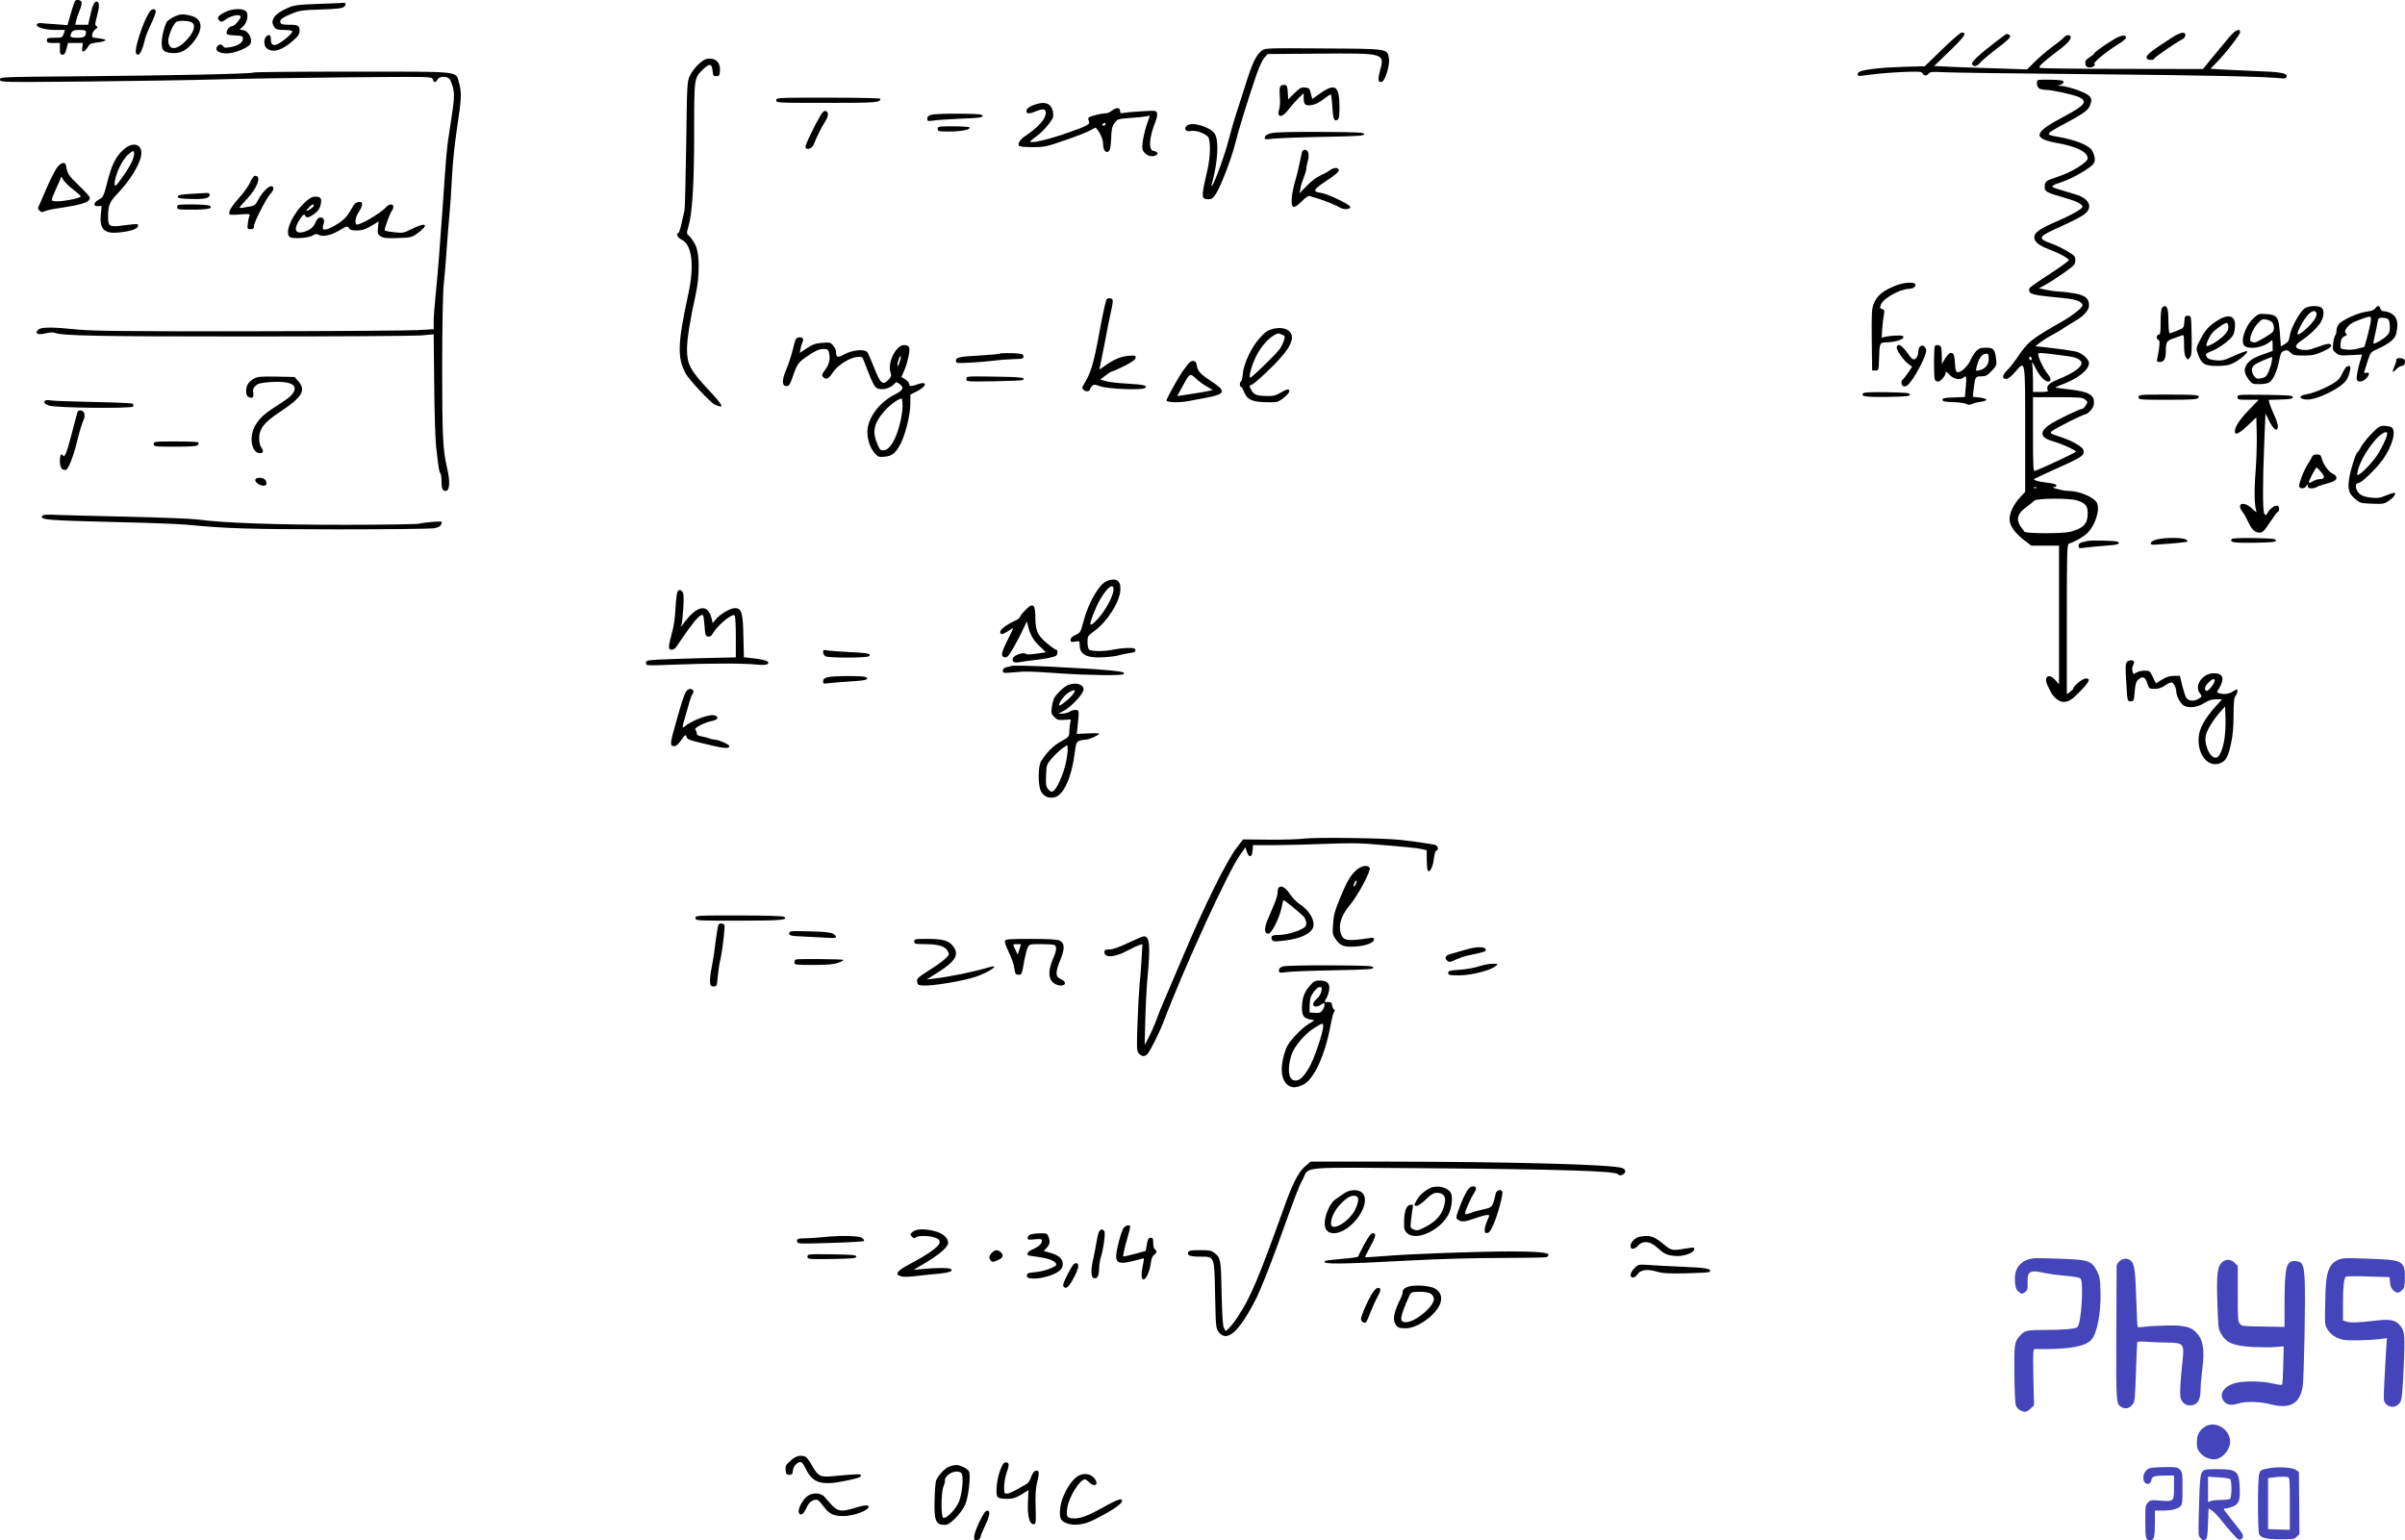<svg xmlns="http://www.w3.org/2000/svg" version="1.0" width="1846.64pt" height="1182.889pt" viewBox="0 0 1846.64 1182.889" preserveAspectRatio="xMidYMid meet">
<g transform="translate(-148,1278.997) scale(0.1,-0.1)" fill="#000000" stroke="none">
<path d="M2056 12782 c-6 -10 -28 -78 -45 -141 l-13 -44 -91 7 c-51 3 -103 7 -116 9 -13 1 -26 -4 -28 -11 -8 -21 61 -42 141 -42 l75 0 -10 -30 c-11 -29 -13 -30 -70 -30 -52 0 -59 -2 -59 -20 0 -17 7 -20 50 -20 l50 0 0 -45 c0 -38 3 -45 20 -45 15 0 22 11 31 45 l11 45 57 0 57 0 -4 -35 c-4 -29 -2 -34 12 -29 9 4 23 19 31 34 12 22 23 28 65 33 83 10 93 24 23 32 -57 6 -60 8 -55 31 2 14 14 31 26 40 17 12 19 16 7 24 -13 7 -12 17 2 69 19 70 22 107 7 116 -21 13 -37 -15 -55 -95 l-18 -80 -49 0 -50 0 7 33 c4 17 16 53 27 79 11 26 18 54 14 63 -6 16 -41 21 -50 7z m84 -236 c0 -38 -12 -46 -66 -46 -56 0 -62 6 -44 41 8 15 22 19 60 19 37 0 50 -4 50 -14z"/>
<path d="M3925 12760 c-162 -6 -186 -9 -238 -32 -102 -45 -137 -95 -101 -146 13 -18 25 -22 74 -22 32 0 61 -4 64 -9 4 -5 -13 -26 -36 -46 -86 -74 -128 -80 -128 -19 0 21 -5 34 -13 34 -41 0 -52 -78 -15 -104 47 -33 115 -12 201 64 38 34 47 48 47 75 0 39 -11 45 -86 45 -41 0 -56 4 -61 16 -8 22 12 38 87 69 58 24 80 28 225 32 122 4 164 9 177 21 18 15 15 33 -5 30 -7 -1 -93 -5 -192 -8z"/>
<path d="M2627 12697 c-50 -77 -119 -290 -102 -317 20 -32 45 9 70 115 3 16 24 67 46 113 22 46 38 90 35 98 -8 21 -32 17 -49 -9z"/>
<path d="M3213 12699 c-58 -28 -71 -45 -50 -66 15 -15 19 -14 54 10 40 28 103 40 110 21 5 -15 -45 -74 -62 -74 -20 0 -45 -28 -45 -50 0 -16 9 -19 63 -22 58 -3 62 -5 62 -27 0 -29 -40 -55 -102 -64 -33 -6 -44 -4 -51 10 -11 19 -39 12 -49 -13 -10 -26 24 -44 81 -44 57 0 169 46 179 74 18 45 -21 106 -68 106 -18 1 -17 3 8 24 37 30 50 102 22 123 -28 20 -104 16 -152 -8z"/>
<path d="M2810 12658 c-24 -13 -47 -30 -51 -38 -36 -81 -49 -183 -26 -214 9 -12 30 -20 64 -23 67 -7 120 21 174 92 73 97 63 171 -25 194 -64 16 -86 14 -136 -11z m145 -41 c30 -22 13 -77 -43 -135 -73 -78 -134 -82 -140 -9 -3 35 37 133 62 149 19 13 101 9 121 -5z"/>
<path d="M18594 12501 c-27 -32 -83 -99 -124 -149 l-75 -92 -615 1 c-338 0 -623 4 -633 7 -15 6 -9 15 35 53 29 25 71 58 93 74 65 47 105 88 105 107 0 23 -33 24 -51 2 -8 -9 -47 -42 -89 -72 -41 -31 -102 -82 -135 -115 l-60 -60 -210 7 c-115 3 -276 9 -357 12 l-147 7 121 117 c115 111 134 140 90 140 -9 0 -77 -59 -150 -130 l-133 -129 -157 -4 c-167 -5 -311 -20 -344 -38 -23 -13 -18 -35 8 -32 10 2 57 7 104 13 47 6 147 14 224 17 122 5 140 4 148 -11 11 -20 32 -21 48 0 11 13 31 14 124 9 61 -3 570 -10 1131 -15 871 -8 1332 -18 1460 -32 21 -2 30 2 33 14 5 26 -48 36 -233 42 -93 4 -211 9 -262 12 l-91 6 42 42 c69 69 186 218 186 238 0 35 -37 18 -86 -41z"/>
<path d="M18158 12502 c-179 -116 -207 -139 -192 -163 7 -12 54 -12 54 0 0 9 168 125 218 150 12 6 22 21 22 31 0 30 -36 24 -102 -18z"/>
<path d="M16790 12458 c-119 -92 -173 -144 -168 -160 8 -24 38 -20 63 11 14 16 58 54 98 85 124 94 144 114 127 126 -8 5 -18 10 -21 10 -4 0 -48 -32 -99 -72z"/>
<path d="M17710 12487 c-71 -42 -150 -99 -150 -108 0 -4 -16 -17 -36 -29 -28 -18 -34 -28 -32 -49 2 -18 10 -27 26 -29 26 -4 59 18 43 27 -13 8 91 94 177 147 37 22 67 47 67 55 0 25 -39 20 -95 -14z"/>
<path d="M11167 12400 c-43 -34 -71 -94 -122 -255 -26 -82 -60 -188 -75 -235 -16 -47 -40 -132 -55 -190 -25 -104 -109 -336 -128 -355 -6 -6 -7 -3 -3 10 47 164 57 336 23 388 -34 52 -172 94 -211 64 -31 -23 -14 -51 28 -43 35 7 97 -13 129 -42 24 -21 23 -151 -3 -262 -48 -208 -48 -220 11 -220 23 0 34 9 55 41 40 63 120 272 149 389 25 103 94 325 162 525 19 55 46 114 60 130 l26 30 391 3 c514 4 509 5 471 -136 -18 -66 -12 -91 18 -79 24 9 60 131 52 178 -13 76 0 74 -505 77 -442 3 -446 3 -473 -18z"/>
<path d="M6847 12300 c-25 -22 -56 -62 -68 -88 -23 -47 -24 -52 -30 -532 -4 -267 -10 -494 -13 -505 -2 -11 -12 -55 -22 -97 -9 -43 -21 -78 -25 -78 -23 0 -5 -37 24 -50 80 -37 100 -195 53 -413 -83 -384 -87 -490 -22 -614 23 -45 192 -226 224 -240 80 -35 69 -11 -53 119 -136 146 -160 192 -160 308 1 83 23 221 68 425 29 134 29 300 -1 368 -12 26 -32 57 -46 70 -25 24 -26 25 -11 73 31 105 45 331 45 724 0 426 -1 420 70 489 49 47 67 43 72 -17 3 -32 6 -37 28 -37 22 0 25 5 28 41 4 57 -26 94 -77 94 -30 0 -48 -8 -84 -40z"/>
<path d="M3426 12233 c-10 -10 -614 -23 -1353 -29 -590 -5 -593 -5 -593 -25 0 -21 0 -21 678 -15 372 4 814 11 982 16 168 5 609 12 981 16 676 6 676 6 682 -15 7 -27 23 -27 37 -1 14 26 71 27 92 3 8 -10 20 -41 27 -69 12 -51 9 -94 -20 -279 -30 -191 -31 -207 -59 -620 -18 -264 -39 -536 -55 -688 -8 -81 -15 -174 -15 -206 l0 -59 -117 -7 c-65 -4 -647 -8 -1293 -9 -961 -1 -1201 2 -1320 13 -204 21 -285 20 -307 -1 -29 -30 -4 -43 56 -28 28 7 59 9 69 5 54 -24 332 -29 1487 -29 677 0 1274 4 1327 8 l98 9 4 -389 c2 -214 9 -429 15 -479 20 -170 23 -190 32 -199 5 -6 9 -31 9 -57 0 -60 7 -79 31 -79 34 0 37 73 9 190 -29 122 -35 247 -35 760 1 354 5 564 13 645 7 66 17 185 22 265 6 80 14 192 20 250 6 58 15 188 20 290 5 111 21 265 39 385 35 229 37 276 15 351 -26 90 33 84 -822 84 -412 0 -752 -3 -756 -7z"/>
<path d="M17127 12174 c-14 -14 -6 -54 12 -64 11 -5 33 -10 49 -10 47 0 215 -37 256 -56 68 -33 44 -64 -109 -145 -244 -128 -255 -172 -52 -209 144 -26 227 -68 227 -116 0 -30 -122 -106 -226 -140 -95 -31 -104 -37 -104 -79 0 -37 10 -43 160 -86 84 -24 130 -47 130 -66 0 -17 -80 -62 -213 -120 -119 -52 -157 -80 -157 -116 0 -33 35 -62 111 -91 80 -30 154 -70 154 -84 0 -5 -52 -44 -115 -85 -182 -120 -190 -126 -190 -141 0 -36 23 -42 263 -65 99 -9 147 -28 147 -56 0 -17 -75 -77 -150 -120 -250 -143 -268 -157 -357 -290 -23 -33 -55 -73 -72 -89 -37 -36 -41 -66 -8 -66 16 0 39 18 72 56 77 89 75 100 75 -451 l0 -472 -38 -41 c-50 -54 -82 -120 -82 -169 0 -49 39 -104 113 -162 l54 -41 106 0 107 0 0 -532 0 -533 -29 33 c-46 55 -91 27 -61 -37 7 -14 17 -35 22 -46 20 -45 67 -85 99 -85 44 0 66 14 137 87 67 70 76 93 37 93 -23 0 -95 -57 -95 -77 0 -4 -12 -16 -25 -26 l-25 -18 0 576 c0 539 1 576 18 581 46 15 105 49 137 78 63 60 103 184 75 236 -23 42 -135 90 -215 90 -46 0 -153 29 -112 30 21 0 23 16 3 23 -8 3 -41 9 -74 13 -56 6 -92 18 -82 27 3 2 48 23 100 47 274 122 284 129 278 172 -4 27 -93 77 -196 109 -54 17 -62 22 -51 35 14 17 246 134 265 134 7 0 24 14 39 31 20 24 25 41 23 68 -4 52 -51 75 -186 90 -59 7 -108 14 -110 15 -1 2 19 11 45 21 130 48 213 114 213 168 0 27 -51 74 -96 86 -29 9 -277 41 -313 41 -12 0 82 66 124 87 28 14 68 38 90 53 22 15 60 39 85 53 70 40 110 84 110 122 0 53 -27 76 -106 91 -38 7 -89 14 -114 14 -25 1 -72 7 -105 14 l-60 12 50 27 c28 15 91 56 140 90 83 59 90 66 90 98 0 30 -6 37 -60 69 -33 20 -88 47 -122 59 -114 42 -108 52 80 136 70 32 145 70 167 86 76 55 45 126 -70 158 -25 8 -56 17 -70 21 -14 4 -44 13 -68 21 -53 15 -45 24 47 54 77 26 213 105 236 138 15 21 12 54 -8 95 -21 45 -127 88 -274 113 -88 15 -86 20 36 86 169 90 202 114 218 151 22 54 12 74 -54 104 -58 26 -134 47 -176 49 -21 1 -21 1 3 8 14 4 25 13 25 21 0 12 -20 16 -95 18 -53 1 -99 0 -103 -4z m153 -2109 c125 -15 146 -20 172 -43 39 -33 -31 -91 -185 -152 -56 -22 -80 -52 -62 -79 4 -7 -14 -11 -54 -11 l-61 0 0 89 c0 49 -3 104 -6 122 -5 28 0 22 26 -28 31 -61 70 -103 96 -103 27 0 25 23 -6 62 -29 36 -70 122 -70 148 0 13 13 13 150 -5z m-200 -31 c0 -8 -4 -12 -10 -9 -5 3 -10 10 -10 16 0 5 5 9 10 9 6 0 10 -7 10 -16z m410 -312 c22 -18 22 -19 5 -45 -9 -15 -22 -27 -28 -27 -19 0 -192 -83 -245 -118 -88 -58 -79 -104 28 -133 57 -15 170 -67 170 -77 0 -7 -240 -119 -314 -148 -14 -6 -16 21 -16 280 l0 286 189 0 c168 0 191 -2 211 -18z m-373 -678 c-3 -3 -12 -4 -19 -1 -8 3 -5 6 6 6 11 1 17 -2 13 -5z m316 -98 c61 -22 77 -42 77 -96 0 -83 -31 -116 -135 -144 -60 -15 -347 -14 -353 2 -2 7 -10 19 -18 27 -8 8 -20 28 -25 44 -14 41 4 76 61 118 25 18 52 40 60 48 19 20 276 21 333 1z"/>
<path d="M11313 12129 c-8 -8 -10 -34 -6 -79 3 -37 1 -81 -4 -96 -24 -69 21 -73 70 -6 20 26 54 65 76 87 l41 39 0 -34 c0 -53 11 -64 59 -57 27 3 59 19 92 44 27 21 53 38 57 38 4 0 9 -41 12 -92 5 -96 14 -119 40 -103 11 7 15 30 15 97 0 163 -32 187 -145 108 l-64 -45 -11 42 c-9 39 -13 43 -44 46 -29 3 -41 -3 -82 -44 l-48 -47 -3 54 c-3 45 -6 54 -23 57 -11 1 -25 -2 -32 -9z"/>
<path d="M7440 12020 c0 -20 7 -20 388 -20 383 0 412 2 412 32 0 4 -180 8 -400 8 -393 0 -400 0 -400 -20z"/>
<path d="M9410 11981 c-31 -13 -46 -25 -48 -40 -4 -26 19 -28 71 -6 56 23 77 20 77 -12 -1 -47 -56 -109 -157 -177 -42 -28 -60 -57 -48 -76 3 -6 49 -10 103 -10 91 0 106 3 252 54 85 29 172 63 193 76 21 12 39 21 41 19 32 -35 56 -88 56 -124 0 -49 21 -75 44 -56 10 8 15 40 18 99 2 72 7 92 26 118 23 30 27 31 117 38 52 3 108 9 124 12 l30 6 -24 -70 c-13 -39 -27 -98 -31 -132 -6 -55 -4 -63 16 -85 24 -26 63 -32 90 -15 17 11 5 26 -25 32 -38 6 -31 105 16 221 12 28 17 57 13 69 -6 19 -11 20 -108 14 -55 -3 -118 -8 -138 -12 -34 -6 -38 -4 -38 15 0 27 -29 28 -63 1 -14 -11 -34 -20 -45 -20 -35 0 -127 -23 -134 -34 -4 -5 -2 -18 3 -28 12 -23 -14 -36 -196 -99 -126 -43 -255 -72 -255 -56 0 3 22 21 49 41 27 19 68 60 91 90 38 50 41 59 35 96 -12 69 -65 87 -155 51z m555 -150 c-3 -6 -11 -8 -17 -5 -6 4 -5 9 3 15 16 10 23 4 14 -10z"/>
<path d="M7778 11900 c-13 -23 -30 -54 -38 -69 -8 -15 -30 -60 -49 -100 -27 -58 -31 -75 -21 -81 18 -11 49 6 59 33 21 55 64 140 87 174 27 41 28 76 2 81 -11 2 -25 -11 -40 -38z"/>
<path d="M8633 11909 c-24 -7 -33 -15 -33 -31 0 -19 3 -20 53 -13 28 4 124 10 212 14 133 5 160 9 160 21 0 13 -27 15 -180 17 -99 1 -195 -3 -212 -8z"/>
<path d="M8680 11800 c0 -18 7 -20 88 -20 92 0 167 15 157 31 -4 5 -60 9 -126 9 -112 0 -119 -1 -119 -20z"/>
<path d="M11240 11767 c-31 -8 -46 -18 -48 -31 -4 -18 0 -18 64 -11 38 4 211 11 384 14 271 5 315 8 315 21 0 13 -45 15 -335 17 -230 1 -349 -2 -380 -10z"/>
<path d="M2433 11645 c-61 -52 -94 -116 -128 -249 -29 -113 -32 -120 -65 -138 -43 -23 -48 -54 -7 -51 l27 2 -6 -69 c-11 -118 32 -152 167 -132 80 11 119 28 119 49 0 16 -2 16 -112 2 -110 -14 -118 -9 -118 70 0 82 12 111 70 172 98 102 172 222 184 296 13 84 -59 110 -131 48z m77 -37 c-1 -33 -30 -94 -84 -170 -53 -75 -66 -88 -66 -61 1 67 57 187 108 230 34 29 42 29 42 1z"/>
<path d="M11476 11618 c-3 -13 -12 -54 -20 -93 -8 -38 -23 -101 -35 -138 -11 -37 -21 -93 -23 -125 -4 -76 16 -80 78 -17 33 32 52 44 63 39 9 -4 36 -12 61 -19 51 -15 132 -48 173 -71 31 -17 81 -11 74 9 -5 18 -176 99 -219 105 -73 9 -67 25 36 93 63 41 96 69 96 81 0 24 -40 24 -71 -1 -13 -10 -46 -28 -73 -40 -29 -13 -71 -45 -103 -79 l-55 -57 7 38 c3 21 15 58 26 83 10 25 19 55 19 66 0 11 5 38 11 58 15 49 5 90 -21 90 -12 0 -21 -8 -24 -22z"/>
<path d="M1914 11498 c-15 -24 -48 -88 -72 -143 -23 -55 -50 -115 -58 -134 -15 -30 -15 -35 0 -49 12 -12 20 -13 38 -5 13 6 43 14 68 18 224 33 280 50 280 88 0 6 -38 48 -84 92 -78 75 -90 92 -98 150 -6 38 -42 29 -74 -17z m125 -161 c34 -26 61 -51 61 -55 0 -16 -169 -46 -207 -36 -23 6 -27 -6 44 154 l15 35 13 -25 c7 -14 41 -47 74 -73z"/>
<path d="M3402 11393 c-11 -27 -45 -75 -74 -108 -63 -70 -88 -108 -88 -131 0 -15 9 -16 81 -11 74 6 80 5 74 -11 -4 -9 -10 -36 -12 -59 -5 -41 -4 -43 21 -43 21 0 26 5 26 24 0 29 93 211 126 247 29 30 31 59 6 59 -24 0 -74 -54 -101 -107 -18 -35 -27 -43 -58 -48 -21 -3 -48 -8 -60 -11 -13 -2 -23 -1 -23 2 0 4 25 33 55 65 81 85 115 179 65 179 -11 0 -25 -16 -38 -47z"/>
<path d="M2940 11301 c-75 -5 -95 -9 -95 -21 0 -12 19 -16 103 -18 104 -3 142 6 142 33 0 10 -9 14 -27 13 -16 -1 -71 -4 -123 -7z"/>
<path d="M3823 11238 c-94 -87 -157 -223 -122 -265 17 -20 147 -13 182 10 15 10 29 12 38 6 33 -20 94 -9 160 29 62 37 67 38 78 20 8 -13 23 -18 59 -18 45 0 72 10 138 50 l31 20 -5 -49 c-4 -44 -2 -51 21 -66 22 -14 45 -16 131 -13 97 3 107 5 147 33 94 67 77 93 -28 42 -72 -36 -78 -38 -144 -31 -38 4 -72 10 -75 15 -5 9 42 137 57 154 5 5 9 17 9 27 0 25 -32 23 -56 -3 -43 -49 -213 -147 -228 -132 -14 14 -5 60 19 95 14 20 25 46 25 58 0 17 -5 21 -27 18 -22 -2 -34 -14 -53 -50 -35 -64 -65 -94 -134 -133 -70 -39 -99 -38 -84 6 13 37 5 59 -22 59 -14 0 -25 -11 -35 -33 -17 -41 -40 -61 -86 -76 -75 -24 -89 20 -32 102 22 31 28 35 35 23 12 -22 26 -20 70 10 26 19 41 38 48 64 14 53 5 70 -36 70 -27 0 -45 -10 -81 -42z m67 -27 c0 -9 -44 -41 -56 -41 -4 0 3 11 16 25 24 26 40 32 40 16z"/>
<path d="M2840 11200 c0 -19 7 -20 118 -20 119 0 162 10 132 30 -8 5 -68 10 -132 10 -111 0 -118 -1 -118 -20z"/>
<path d="M16050 10602 c-110 -41 -157 -79 -184 -147 -14 -34 -16 -79 -14 -275 l3 -235 25 0 c25 0 25 2 28 85 3 127 5 130 55 131 63 1 132 21 132 39 0 12 -12 15 -50 13 -27 0 -65 -4 -84 -8 l-33 -8 5 74 c3 41 9 89 13 107 5 28 3 34 -14 39 -18 4 -19 9 -10 33 16 47 143 119 215 122 35 1 59 20 48 38 -9 15 -84 11 -135 -8z"/>
<path d="M9975 10488 c-11 -35 -35 -145 -54 -253 -43 -235 -65 -310 -119 -397 -15 -25 -15 -29 -1 -43 16 -16 49 -11 49 7 0 5 7 16 15 24 13 13 20 13 62 -2 57 -21 318 -32 343 -14 27 18 -6 27 -133 34 -67 3 -142 12 -166 19 l-43 13 43 32 c23 18 48 32 53 32 6 0 48 19 94 42 59 31 82 48 82 62 0 17 -6 18 -59 13 -59 -5 -115 -30 -190 -85 -29 -22 -32 -22 -27 -6 3 11 21 102 41 204 19 102 41 212 49 244 8 33 12 65 9 73 -6 17 -42 17 -48 1z"/>
<path d="M18082 10428 c-8 -8 -12 -47 -12 -110 0 -80 -3 -98 -15 -98 -8 0 -15 -9 -15 -20 0 -11 6 -20 13 -20 14 0 10 -56 -8 -139 -6 -28 -4 -31 19 -31 32 0 46 25 46 82 0 70 7 82 58 99 26 9 55 19 65 23 15 7 17 1 17 -71 0 -55 5 -85 15 -99 15 -19 15 -19 30 1 13 16 15 47 13 170 -3 150 -3 150 -28 150 -23 0 -25 -4 -28 -46 -3 -46 -4 -47 -54 -68 -28 -11 -55 -21 -59 -21 -5 0 -9 42 -9 93 0 85 -8 117 -30 117 -3 0 -11 -5 -18 -12z"/>
<path d="M19178 10423 c-37 -23 -108 -151 -116 -209 -6 -40 -13 -51 -38 -66 l-31 -18 -7 100 c-10 127 -20 142 -104 148 -59 4 -61 3 -101 -34 -67 -63 -104 -191 -62 -214 47 -25 143 -6 194 38 16 14 17 12 17 -29 l0 -44 -67 -24 c-80 -27 -118 -52 -138 -90 -17 -33 -10 -65 23 -108 22 -30 29 -33 81 -33 34 0 65 6 78 15 28 20 58 86 73 166 11 56 17 68 39 75 20 7 29 5 48 -13 19 -20 32 -23 102 -23 66 0 90 5 145 30 40 18 66 35 66 45 0 22 -29 19 -109 -11 -56 -21 -80 -25 -116 -20 -58 9 -60 33 -6 69 58 39 111 87 143 131 34 48 39 110 9 126 -29 15 -92 12 -123 -7z m88 -37 c9 -24 -22 -71 -83 -125 -71 -64 -81 -49 -28 44 46 83 96 119 111 81z m-338 -73 c13 -19 16 -52 4 -70 -11 -17 -123 -83 -141 -83 -9 0 -21 4 -28 8 -19 12 14 98 53 139 29 31 38 35 66 29 18 -3 39 -14 46 -23z m-5 -300 c-3 -21 -15 -57 -25 -80 -16 -34 -25 -42 -55 -48 -31 -6 -39 -3 -55 17 -23 31 -23 64 2 86 15 12 103 52 137 61 1 1 -1 -16 -4 -36z"/>
<path d="M19718 10422 c-8 -12 -31 -21 -65 -25 -64 -7 -194 -66 -216 -98 -10 -13 -17 -35 -17 -49 0 -14 -4 -30 -9 -35 -6 -6 -13 -33 -16 -61 -7 -48 -5 -52 21 -74 26 -20 37 -22 115 -17 l86 4 -14 -46 c-20 -66 -32 -132 -26 -148 8 -21 47 -15 71 10 28 30 29 51 1 44 -13 -4 -19 -1 -16 6 2 7 14 44 26 83 23 70 23 70 85 98 35 15 79 42 99 59 29 28 36 42 42 89 5 41 3 63 -9 86 -15 29 -58 52 -96 52 -10 0 -20 9 -23 20 -6 25 -22 26 -39 2z m-35 -104 c-4 -24 -16 -76 -27 -117 l-21 -75 -50 -13 c-28 -8 -69 -11 -93 -7 -43 5 -43 5 -40 46 2 29 9 44 23 52 11 6 22 12 24 13 2 2 -1 9 -8 16 -9 11 -6 20 10 41 24 30 44 42 114 67 72 26 74 25 68 -23z m135 20 c7 -7 12 -33 12 -58 0 -38 -5 -51 -27 -72 -28 -26 -92 -62 -98 -56 -2 2 2 30 10 63 8 33 17 77 20 98 5 34 9 37 38 37 18 0 38 -5 45 -12z"/>
<path d="M18500 10325 c-63 -41 -90 -72 -130 -152 -29 -57 -29 -58 -13 -103 27 -75 50 -90 145 -90 62 0 92 5 123 20 53 26 122 85 109 93 -6 3 -48 -12 -95 -33 -86 -41 -106 -44 -172 -33 -26 4 -41 13 -46 27 -7 18 -1 23 46 42 56 23 134 81 158 118 8 11 15 43 16 70 5 84 -50 100 -141 41z m90 -47 c0 -23 -10 -40 -40 -70 -42 -39 -118 -84 -127 -74 -8 7 18 68 42 97 23 29 94 79 112 79 8 0 13 -13 13 -32z"/>
<path d="M11255 10265 c-40 -11 -60 -24 -99 -67 -65 -70 -126 -197 -133 -277 -3 -34 -10 -61 -14 -61 -5 0 -9 -9 -9 -20 0 -11 4 -20 8 -20 5 0 16 -18 24 -39 22 -56 55 -74 148 -79 43 -2 90 -2 104 2 32 8 96 63 96 82 0 21 -19 17 -70 -13 -37 -21 -56 -26 -109 -24 -75 2 -95 11 -116 51 -14 27 -14 29 7 36 13 4 75 59 140 122 119 117 168 187 168 242 0 55 -66 85 -145 65z m69 -45 c22 -8 24 -12 16 -40 -5 -17 -18 -46 -30 -65 -21 -34 -217 -225 -230 -225 -14 0 9 89 41 156 44 93 120 172 176 184 1 0 13 -4 27 -10z"/>
<path d="M7592 10188 c-5 -7 -17 -47 -26 -88 -10 -41 -31 -105 -47 -143 -36 -82 -37 -132 -1 -132 20 0 27 10 48 70 36 104 42 112 122 166 56 37 83 49 112 49 31 0 39 -4 44 -22 13 -51 6 -90 -26 -134 -29 -41 -30 -46 -16 -61 22 -22 42 -11 73 37 33 52 124 111 181 118 38 4 44 2 53 -19 5 -13 24 -62 42 -108 18 -47 41 -93 51 -103 31 -31 111 -17 147 26 12 14 15 14 37 -2 39 -28 30 -49 -35 -81 -122 -62 -211 -184 -211 -288 0 -62 23 -127 59 -166 23 -26 31 -28 74 -24 56 5 83 26 120 95 38 71 77 228 77 311 l0 71 50 25 c81 41 83 82 3 53 -49 -18 -63 -16 -63 7 0 7 -13 21 -29 32 l-30 18 20 45 c12 25 27 74 34 110 16 73 9 90 -35 90 -61 0 -129 -141 -102 -211 8 -23 6 -31 -15 -54 -45 -47 -62 -33 -110 89 -24 60 -48 115 -54 122 -21 25 -110 17 -172 -15 -58 -31 -67 -28 -67 18 0 10 -10 31 -22 46 -20 26 -25 27 -85 22 -52 -4 -74 -12 -118 -41 l-54 -36 6 33 c3 17 10 40 15 50 5 9 6 22 3 27 -9 14 -41 12 -53 -2z m794 -184 c-10 -27 -15 -33 -15 -17 -1 24 21 81 26 66 2 -5 -3 -27 -11 -49z m24 -336 c0 -37 -11 -100 -27 -157 -31 -109 -73 -174 -116 -179 -24 -3 -30 2 -47 40 -46 104 -32 169 58 269 39 43 101 87 125 89 4 0 7 -28 7 -62z"/>
<path d="M16044 10126 c-7 -19 46 -97 87 -129 l31 -24 -32 -46 c-17 -26 -35 -49 -41 -52 -14 -10 -11 -45 6 -51 8 -4 22 0 31 7 46 38 144 221 144 267 0 11 -7 25 -15 32 -20 17 -45 -3 -45 -37 0 -32 -17 -63 -35 -63 -8 0 -22 12 -32 26 -58 83 -87 103 -99 70z"/>
<path d="M16337 10133 c-9 -8 -9 -236 -1 -257 3 -9 14 -16 24 -16 21 0 60 45 60 69 0 10 9 5 29 -17 32 -34 85 -44 109 -20 20 20 23 3 16 -75 l-7 -76 -86 -3 c-68 -2 -86 -6 -86 -18 0 -12 17 -16 80 -18 44 -1 90 -7 103 -14 16 -8 28 -8 45 0 12 6 39 13 61 16 68 9 63 25 -10 34 l-46 5 6 56 c12 98 13 101 59 101 34 0 46 6 80 42 37 39 39 44 34 89 -9 77 -20 89 -78 89 -42 0 -54 -5 -76 -27 -14 -16 -33 -46 -43 -69 -20 -46 -74 -97 -99 -92 -12 2 -17 16 -19 53 -4 76 -10 95 -32 95 -12 0 -28 -16 -44 -42 l-26 -43 0 57 c0 31 -3 63 -6 72 -6 16 -35 22 -47 9z m413 -102 c0 -42 -27 -74 -73 -85 -26 -6 -27 -5 -21 21 13 57 34 94 56 102 32 12 38 6 38 -38z"/>
<path d="M9158 10075 c-3 -4 -73 -10 -155 -15 -164 -9 -183 -14 -183 -41 0 -19 6 -19 108 -14 59 3 141 10 182 15 41 6 110 11 153 12 72 2 78 4 75 23 -3 18 -11 20 -88 23 -47 1 -89 0 -92 -3z"/>
<path d="M19880 10030 c0 -15 -2 -22 -17 -59 -18 -42 -13 -48 17 -16 13 14 31 25 41 25 19 0 31 23 23 45 -7 17 -64 21 -64 5z"/>
<path d="M10601 9993 c-11 -15 -25 -33 -29 -39 -30 -35 -139 -230 -135 -240 5 -15 100 -17 168 -4 28 5 88 16 133 25 154 28 161 51 40 129 -82 53 -104 78 -110 126 -4 37 -40 38 -67 3z m148 -173 l43 -25 -34 -8 c-18 -4 -62 -12 -98 -17 -36 -6 -82 -13 -103 -16 l-38 -6 37 68 c60 111 60 111 108 66 23 -21 61 -49 85 -62z"/>
<path d="M19495 9972 c-5 -4 -20 -28 -32 -53 -17 -37 -34 -54 -78 -79 -69 -40 -147 -70 -200 -79 -57 -9 -54 -35 3 -39 84 -6 287 97 315 160 24 52 31 98 15 98 -7 0 -17 -4 -23 -8z"/>
<path d="M3435 9885 c-45 -24 -65 -53 -65 -96 0 -26 5 -41 18 -47 29 -16 43 -3 37 32 -5 25 -1 36 17 53 19 18 40 23 113 29 153 11 220 -22 174 -86 -23 -30 -32 -37 -166 -124 -95 -62 -145 -134 -151 -215 -4 -69 23 -121 63 -121 28 0 32 17 10 46 -8 10 -15 40 -15 66 0 76 37 124 158 204 172 113 204 167 143 236 l-29 33 -139 3 c-110 2 -144 0 -168 -13z"/>
<path d="M8900 9880 c0 -21 2 -21 214 -18 118 2 218 6 222 11 18 18 -21 22 -222 25 -212 3 -214 3 -214 -18z"/>
<path d="M15785 9769 c-16 -24 18 -29 186 -27 147 3 174 5 174 18 0 13 -28 15 -177 18 -121 2 -179 -1 -183 -9z"/>
<path d="M17900 9740 c0 -19 7 -20 224 -20 178 0 226 3 235 14 19 23 -8 26 -240 26 -212 0 -219 -1 -219 -20z"/>
<path d="M18660 9740 c0 -18 6 -20 82 -20 l81 0 -76 -79 c-71 -73 -107 -128 -107 -166 0 -30 35 -14 99 48 l66 62 3 -125 c2 -69 -2 -195 -8 -280 -13 -154 -10 -276 5 -315 5 -13 -5 -7 -31 18 -67 63 -127 42 -74 -26 12 -14 30 -47 41 -72 27 -60 52 -85 88 -85 25 0 36 11 81 80 29 44 56 80 61 80 12 0 11 37 0 45 -16 10 -57 -16 -76 -47 -16 -29 -18 -29 -29 -12 -13 22 -13 232 0 554 l9 215 30 -60 c33 -67 65 -85 65 -38 0 16 -13 55 -29 88 -15 33 -31 72 -35 87 l-6 27 92 3 c75 2 93 6 93 18 0 13 -31 15 -212 18 -208 2 -213 2 -213 -18z"/>
<path d="M1827 9714 c-14 -14 -7 -24 28 -38 45 -19 651 -25 649 -7 -1 6 -2 15 -2 20 -1 5 -135 11 -299 14 -164 3 -314 9 -333 12 -19 4 -38 3 -43 -1z"/>
<path d="M2076 9628 c-3 -7 -12 -40 -20 -73 -9 -33 -25 -94 -36 -136 -25 -97 -45 -145 -54 -130 -15 24 -26 9 -26 -38 0 -52 16 -75 46 -69 18 3 57 100 83 208 18 75 41 151 53 176 16 33 6 69 -20 72 -12 2 -24 -3 -26 -10z"/>
<path d="M19688 9458 c-33 -34 -68 -79 -79 -99 -10 -21 -23 -40 -28 -43 -15 -10 -59 -155 -66 -219 -8 -71 3 -101 53 -142 33 -28 42 -30 126 -33 82 -3 94 -1 125 20 37 25 59 53 49 63 -3 3 -32 -5 -65 -19 -51 -21 -67 -23 -121 -17 -44 5 -69 14 -87 31 -30 29 -35 80 -7 80 23 0 140 113 189 182 75 106 105 225 64 248 -11 5 -36 10 -56 10 -32 0 -45 -8 -97 -62z m122 2 c0 -26 -52 -133 -88 -181 -56 -76 -142 -156 -142 -132 1 62 67 185 144 271 43 47 86 68 86 42z"/>
<path d="M2660 9380 c0 -19 7 -20 164 -20 125 0 166 3 175 13 6 8 8 17 4 20 -3 4 -82 7 -175 7 -161 0 -168 -1 -168 -20z"/>
<path d="M19233 9283 c-4 -10 -19 -36 -33 -58 -33 -50 -74 -160 -65 -174 10 -17 43 -13 54 7 10 16 10 16 11 0 0 -13 8 -18 28 -18 15 0 32 4 38 8 5 5 29 14 54 21 78 21 100 32 100 52 0 11 -10 23 -24 29 -31 11 -74 69 -87 114 -9 31 -14 36 -40 36 -19 0 -32 -6 -36 -17z m71 -120 c31 -37 26 -52 -19 -53 -11 0 -31 -7 -45 -15 -40 -23 -41 -18 -9 45 16 33 33 60 37 59 4 0 20 -16 36 -36z"/>
<path d="M3440 9102 c0 -18 37 -42 65 -42 21 0 27 17 15 40 -15 27 -80 29 -80 2z"/>
<path d="M1805 8830 c-20 -32 21 -36 600 -50 226 -5 453 -14 505 -19 311 -30 473 -35 1150 -36 388 0 726 4 751 8 34 6 49 14 57 31 10 23 10 23 -61 19 -40 -3 -88 -9 -107 -14 -19 -5 -279 -9 -576 -9 -530 0 -926 14 -1129 41 -44 6 -280 15 -525 21 -245 5 -493 12 -552 14 -74 4 -108 2 -113 -6z"/>
<path d="M18040 8647 c-53 -14 -64 -43 -15 -40 59 3 191 14 225 19 33 5 34 7 15 20 -23 17 -159 18 -225 1z"/>
<path d="M18615 8649 c-16 -24 18 -29 176 -27 138 3 164 5 164 18 0 13 -26 15 -167 18 -114 2 -169 -1 -173 -9z"/>
<path d="M17505 8635 c-5 -2 -22 -6 -37 -9 -20 -5 -28 -13 -28 -27 0 -20 3 -21 53 -14 28 4 96 10 149 14 98 6 124 15 98 31 -14 9 -212 13 -235 5z"/>
<path d="M9975 8326 c-58 -25 -139 -168 -176 -309 -22 -82 -24 -86 -61 -103 -25 -11 -38 -24 -38 -37 0 -17 5 -19 35 -14 34 6 35 5 35 -26 0 -75 57 -103 189 -94 47 3 100 10 116 16 17 5 52 12 78 16 38 5 47 10 45 23 -3 14 -14 17 -58 16 -30 0 -79 -6 -109 -12 -70 -16 -174 -15 -189 0 -7 7 -12 33 -12 58 0 44 2 48 55 86 100 74 195 225 198 318 3 70 -37 93 -108 62z m55 -63 c0 -37 -40 -120 -89 -187 -37 -50 -80 -90 -88 -82 -9 9 40 135 76 196 56 93 101 126 101 73z"/>
<path d="M6683 8248 c-6 -7 -13 -65 -16 -128 -4 -77 -14 -145 -31 -203 -13 -49 -22 -95 -19 -103 9 -23 41 -16 60 14 9 15 47 70 84 122 65 91 103 129 117 115 4 -4 9 -41 12 -83 5 -70 7 -77 27 -80 14 -2 26 4 33 19 33 61 147 158 170 144 6 -4 10 -68 10 -165 l0 -158 -262 -6 c-145 -4 -300 -9 -345 -12 -75 -5 -83 -7 -83 -26 0 -20 2 -20 213 -12 265 11 540 11 632 1 44 -5 76 -4 85 2 27 18 -4 33 -93 44 l-85 10 -4 161 c-3 181 -14 216 -65 216 -35 0 -111 -44 -145 -84 l-26 -31 -7 30 c-27 124 -113 110 -218 -35 l-18 -25 6 25 c3 14 8 71 12 127 4 76 3 106 -7 118 -15 18 -24 19 -37 3z"/>
<path d="M9348 8100 c-21 -22 -38 -45 -38 -50 0 -6 -17 -19 -39 -28 -61 -28 -111 -65 -111 -84 0 -25 19 -22 63 7 20 14 37 23 37 21 0 -3 -21 -46 -46 -96 -48 -97 -52 -123 -17 -128 17 -3 30 13 71 85 27 48 60 112 73 142 13 30 24 50 25 45 19 -89 41 -132 91 -181 l54 -52 -33 -5 c-89 -13 -113 -15 -123 -6 -15 13 -84 -9 -95 -30 -15 -27 4 -43 41 -36 19 4 70 11 114 16 90 10 156 23 173 34 14 8 16 46 3 46 -4 0 -26 13 -47 30 -94 72 -114 110 -114 218 0 105 -20 118 -82 52z"/>
<path d="M7800 7782 c0 -12 9 -26 19 -32 25 -13 311 -13 331 0 29 19 -9 27 -153 33 -78 4 -154 10 -169 13 -24 5 -28 3 -28 -14z"/>
<path d="M17812 7707 c-13 -16 -14 -34 -4 -187 7 -114 7 -115 32 -115 24 0 25 3 31 73 4 57 10 76 27 93 33 30 55 21 70 -29 13 -41 15 -42 56 -42 28 0 53 8 78 25 20 14 43 25 51 25 15 0 37 -41 37 -69 0 -31 29 -89 52 -105 38 -27 107 -20 161 14 35 22 60 30 93 30 l46 0 -51 -56 c-85 -96 -125 -170 -129 -239 -9 -138 79 -236 172 -193 38 17 55 49 76 146 14 61 20 126 20 218 0 99 4 135 15 150 8 10 15 27 15 37 0 18 -2 17 -34 -2 -34 -21 -63 -25 -104 -15 -22 6 -22 6 -3 38 45 76 31 116 -41 116 -85 0 -151 -93 -108 -152 19 -26 19 -26 -5 -42 -36 -24 -82 -21 -99 7 -7 12 -21 55 -31 95 l-17 72 -45 0 c-33 0 -59 -8 -93 -29 l-46 -29 -24 49 c-22 47 -24 49 -64 49 -23 0 -51 -7 -63 -15 -21 -15 -23 -14 -29 11 -4 15 -2 35 5 46 6 10 9 23 6 28 -9 14 -41 12 -53 -3z m670 -155 c-13 -32 -51 -74 -62 -67 -18 11 -11 36 20 66 31 31 54 32 42 1z m78 -437 c-13 -82 -38 -139 -63 -143 -48 -9 -99 108 -78 179 13 44 61 119 111 175 l35 39 3 -90 c2 -49 -2 -121 -8 -160z"/>
<path d="M9245 7676 c-5 -2 -22 -7 -37 -10 -19 -4 -28 -13 -28 -26 0 -19 4 -20 83 -13 98 9 108 9 357 -8 216 -15 474 -18 486 -6 14 14 -5 19 -93 28 -228 21 -744 45 -768 35z"/>
<path d="M7833 7589 c-24 -7 -33 -15 -33 -31 0 -19 4 -20 47 -14 26 3 97 9 159 13 118 6 151 15 124 33 -19 12 -254 11 -297 -1z"/>
<path d="M9680 7529 c-31 -13 -87 -66 -105 -99 -7 -14 -16 -46 -19 -72 -6 -43 -4 -50 19 -74 22 -22 33 -25 76 -22 l51 3 -6 -35 c-3 -19 -6 -49 -6 -67 0 -28 -6 -35 -64 -67 -59 -33 -106 -80 -152 -151 -24 -38 -25 -185 -1 -232 22 -42 65 -58 112 -43 64 21 124 156 146 331 11 82 14 91 36 100 13 5 35 9 49 9 25 0 104 35 104 46 0 4 -39 4 -86 2 l-86 -4 6 55 c12 130 13 126 -12 129 -13 2 -34 -4 -47 -12 -13 -9 -39 -16 -57 -16 l-33 0 42 21 c55 27 153 132 153 164 0 41 -60 58 -120 34z m44 -63 c-19 -31 -103 -100 -111 -93 -10 11 39 79 71 98 45 27 60 25 40 -5z m-59 -529 c-18 -89 -69 -205 -98 -222 -15 -8 -22 -5 -39 15 -17 21 -19 36 -16 106 3 79 4 84 44 130 23 27 59 61 80 76 l39 27 3 -26 c2 -13 -4 -61 -13 -106z"/>
<path d="M6747 7478 c-14 -22 -34 -83 -77 -238 -47 -163 -48 -180 -11 -180 13 0 32 18 52 47 30 42 33 45 40 25 8 -22 13 -24 191 -66 101 -24 138 -26 138 -5 0 12 -85 49 -110 49 -11 0 -29 4 -42 9 -13 6 -40 12 -60 16 -27 4 -38 11 -38 23 0 10 -5 23 -11 29 -13 13 74 57 134 68 46 9 48 38 3 43 -43 5 -171 -45 -218 -86 -22 -19 -22 -13 3 73 11 39 26 92 34 119 8 27 18 53 24 59 14 14 2 37 -20 37 -10 0 -25 -10 -32 -22z"/>
<path d="M11490 6350 c-36 -5 -155 -9 -265 -8 l-200 2 -53 -69 c-75 -99 -248 -449 -396 -800 -70 -165 -141 -331 -158 -370 -17 -38 -45 -108 -62 -155 -18 -47 -45 -107 -60 -135 l-27 -50 5 200 c3 110 11 259 18 330 22 236 15 305 -29 305 -8 0 -62 -23 -121 -51 -71 -33 -120 -51 -144 -50 -31 0 -38 -4 -38 -19 0 -49 81 -43 185 14 33 18 71 35 84 39 l23 6 -7 -122 c-4 -67 -11 -157 -16 -200 -4 -43 -11 -173 -15 -288 -7 -193 -6 -211 11 -229 22 -25 47 -26 67 -2 21 23 93 168 122 245 158 417 495 1152 587 1281 l42 59 11 -34 c16 -49 40 -44 44 9 l3 42 172 0 c95 1 271 5 392 10 139 6 262 6 335 -1 295 -24 367 -32 400 -40 l35 -8 0 -75 c1 -41 4 -78 8 -82 16 -17 39 27 46 87 4 35 13 65 19 67 24 8 13 40 -15 46 -64 11 -164 26 -258 36 -128 15 -660 21 -745 10z"/>
<path d="M11895 6109 c-44 -39 -74 -89 -121 -204 -49 -122 -54 -139 -59 -221 -5 -66 -3 -73 25 -112 34 -48 68 -58 166 -49 71 7 124 30 124 53 0 13 -7 15 -37 10 -155 -24 -193 -20 -211 19 -31 68 -9 151 63 235 61 72 161 260 152 284 -11 27 -63 19 -102 -15z m-5 -109 c-6 -12 -14 -19 -17 -17 -2 3 1 15 7 27 6 12 14 19 17 17 2 -3 -1 -15 -7 -27z"/>
<path d="M11297 5973 c-4 -3 -7 -20 -7 -36 0 -16 -11 -56 -25 -88 -14 -33 -37 -86 -51 -120 -29 -67 -27 -109 5 -109 25 0 86 123 101 199 6 30 12 56 14 59 5 4 132 -100 159 -130 9 -11 17 -33 17 -48 0 -22 -8 -31 -42 -48 -53 -25 -125 -42 -178 -42 -42 0 -54 -9 -44 -35 6 -13 17 -16 58 -12 132 11 220 43 252 92 32 50 -16 142 -101 195 -18 11 -50 45 -71 75 -35 52 -67 69 -87 48z"/>
<path d="M6820 5740 c0 -20 7 -20 333 -20 323 0 384 6 347 30 -9 6 -146 10 -347 10 -326 0 -333 0 -333 -20z"/>
<path d="M6996 5688 c-5 -14 -21 -118 -31 -203 -3 -27 -13 -84 -21 -127 -9 -42 -14 -91 -12 -110 2 -28 7 -33 28 -33 24 0 25 3 31 75 4 41 12 98 19 125 12 49 29 177 33 245 2 29 -2 36 -21 38 -12 2 -24 -3 -26 -10z"/>
<path d="M7540 5622 c0 -18 10 -20 153 -26 83 -4 163 -8 177 -9 36 -3 39 16 5 33 -22 11 -73 16 -182 18 -146 4 -153 3 -153 -16z"/>
<path d="M8500 5560 c0 -18 7 -20 76 -20 107 0 161 -16 180 -52 15 -28 14 -30 -19 -61 -19 -18 -75 -58 -126 -90 -82 -52 -92 -61 -89 -85 3 -24 8 -27 45 -30 71 -5 312 35 407 68 108 37 194 100 99 72 -130 -38 -286 -70 -423 -87 l-55 -7 93 59 c132 84 161 137 106 202 -33 39 -77 51 -196 51 -91 0 -98 -1 -98 -20z"/>
<path d="M9196 5565 c-3 -9 10 -47 29 -85 19 -39 39 -93 43 -122 7 -48 10 -53 32 -53 26 0 25 -5 48 125 6 30 16 67 23 83 12 26 14 27 100 27 48 0 94 -3 103 -6 22 -8 20 -43 -6 -100 -47 -106 -39 -179 22 -204 60 -25 96 13 37 40 -44 20 -45 51 -7 145 38 89 36 135 -6 153 -16 8 -94 12 -218 12 -166 0 -195 -2 -200 -15z m124 -27 c0 -2 -6 -20 -13 -40 l-13 -38 -17 35 c-22 46 -22 45 13 45 17 0 30 -1 30 -2z"/>
<path d="M12740 5499 c-36 -11 -86 -25 -112 -32 -50 -12 -62 -33 -33 -57 12 -10 23 -8 58 9 24 11 63 25 88 31 145 31 150 33 147 49 -5 23 -70 23 -148 0z"/>
<path d="M7590 5422 c-5 -2 -10 -12 -10 -23 0 -18 9 -19 143 -19 106 0 156 4 191 16 26 9 44 19 41 23 -7 6 -346 9 -365 3z"/>
<path d="M12835 5369 c-33 -11 -99 -23 -147 -26 -77 -5 -88 -8 -88 -24 0 -17 9 -19 83 -19 92 0 247 39 282 72 19 18 19 18 -25 17 -25 0 -72 -9 -105 -20z"/>
<path d="M11333 5369 c-24 -7 -33 -16 -33 -30 0 -20 3 -21 58 -14 31 5 194 11 362 14 262 5 305 8 305 21 0 13 -44 15 -330 17 -183 1 -344 -3 -362 -8z"/>
<path d="M11540 5223 c-44 -49 -61 -95 -63 -164 -2 -66 11 -87 63 -98 l33 -6 -49 -31 c-27 -16 -75 -60 -107 -96 -47 -53 -62 -80 -77 -135 -33 -113 -21 -200 31 -237 31 -22 64 -20 116 5 81 39 168 228 209 453 9 50 21 97 27 104 8 10 8 16 0 20 -6 4 -13 18 -14 32 -3 20 -10 25 -31 25 -32 -1 -32 -1 -14 28 8 12 17 39 21 61 9 52 -13 76 -71 76 -36 0 -47 -5 -74 -37z m86 -45 c-3 -19 -19 -44 -37 -60 -51 -43 -20 -79 36 -42 24 15 25 15 25 -3 0 -10 -7 -29 -16 -41 -13 -19 -24 -22 -57 -20 l-42 3 1 58 c1 45 7 66 29 97 17 24 36 40 48 40 17 0 19 -5 13 -32z m14 -267 c0 -49 -70 -255 -109 -321 -47 -79 -79 -105 -116 -96 -42 11 -51 87 -21 189 20 68 101 165 179 214 61 38 67 39 67 14z"/>
<path d="M11500 3833 c-49 -42 -94 -129 -158 -308 -203 -564 -258 -694 -357 -845 -23 -36 -54 -76 -68 -88 l-25 -24 -14 24 c-9 17 -14 90 -18 268 -5 259 -7 271 -56 309 -22 18 -41 21 -111 21 -67 0 -85 -3 -90 -16 -9 -25 15 -34 93 -34 111 0 108 9 114 -295 5 -238 6 -255 26 -282 65 -87 159 -2 294 265 27 54 99 235 160 402 150 415 158 437 192 502 55 104 -52 94 963 87 1001 -8 1430 -21 1457 -45 13 -12 21 -13 37 -4 27 14 27 38 -1 50 -71 28 -843 49 -1844 50 l-550 0 -44 -37z"/>
<path d="M12474 3672 c-39 -13 -93 -56 -113 -93 -26 -45 -26 -49 -2 -49 10 0 42 23 70 50 41 40 58 50 85 50 47 0 69 -27 60 -76 -16 -88 -63 -144 -161 -192 -45 -22 -56 -24 -79 -13 -26 11 -26 13 -19 74 3 34 9 75 12 90 5 26 3 28 -18 25 -31 -4 -48 -51 -48 -134 -1 -52 3 -64 24 -84 67 -63 253 21 317 144 25 49 35 135 18 165 -20 39 -91 60 -146 43z"/>
<path d="M12758 3663 c-22 -25 -51 -87 -78 -162 -22 -62 -22 -65 -4 -78 26 -19 51 -16 132 12 39 14 80 25 91 25 20 0 20 0 1 -42 -11 -24 -20 -56 -20 -71 0 -23 4 -28 21 -25 15 2 28 22 48 69 34 79 75 235 66 249 -13 21 -45 10 -51 -17 -22 -100 -26 -106 -90 -119 -32 -7 -78 -19 -101 -28 -37 -13 -43 -13 -43 -1 0 19 45 119 68 153 11 15 17 33 15 40 -7 18 -37 15 -55 -5z"/>
<path d="M11799 3625 c-19 -14 -48 -34 -65 -45 -37 -24 -75 -103 -82 -171 -5 -56 20 -89 68 -89 135 0 299 231 220 310 -29 29 -97 27 -141 -5z m95 -21 c22 -9 20 -41 -8 -101 -44 -94 -186 -178 -186 -109 0 45 29 105 73 150 53 55 88 72 121 60z"/>
<path d="M10106 3358 c-19 -30 -56 -172 -56 -215 0 -51 31 -61 120 -39 38 9 76 19 83 22 12 4 13 -3 4 -43 -16 -74 -15 -118 3 -118 20 0 47 59 56 123 4 36 13 57 25 65 22 14 25 33 6 44 -7 4 -13 26 -12 48 0 33 -3 40 -20 40 -16 0 -22 -10 -29 -51 l-9 -50 -84 -23 c-46 -13 -86 -21 -89 -19 -2 3 7 48 21 99 41 150 40 139 16 139 -11 0 -27 -10 -35 -22z"/>
<path d="M8489 3331 c-23 -19 -23 -21 -7 -37 14 -14 21 -15 30 -6 15 15 103 14 148 -2 27 -10 35 -18 35 -37 0 -28 -83 -88 -226 -164 -74 -39 -99 -59 -99 -81 0 -3 12 -9 26 -14 17 -7 57 -6 117 1 51 6 129 14 175 18 82 8 116 21 92 36 -16 10 -109 10 -205 1 l-80 -7 85 50 c113 67 180 125 180 156 0 39 -39 74 -100 90 -78 21 -143 19 -171 -4z"/>
<path d="M9922 3337 c-6 -7 -16 -43 -22 -81 -6 -37 -17 -96 -25 -130 -20 -84 -19 -142 1 -150 27 -10 41 11 43 66 1 29 6 67 11 83 23 75 40 198 29 211 -14 17 -24 18 -37 1z"/>
<path d="M9393 3310 c-13 -5 -23 -17 -23 -26 0 -14 8 -16 55 -11 48 5 55 3 55 -12 0 -23 -26 -46 -73 -66 -20 -8 -37 -22 -37 -30 0 -8 1 -15 3 -15 1 -1 42 -7 90 -14 82 -13 127 -33 127 -58 0 -17 -96 -52 -160 -57 -56 -5 -65 -9 -65 -26 0 -16 8 -21 43 -23 57 -4 159 23 199 54 26 20 33 32 33 59 0 40 -33 68 -102 86 l-44 12 23 25 c25 27 28 47 13 86 -9 24 -15 26 -62 25 -29 0 -63 -4 -75 -9z"/>
<path d="M11956 3236 c-25 -46 -46 -88 -46 -94 0 -5 -56 -14 -126 -19 -69 -6 -128 -13 -131 -17 -27 -26 110 -25 642 4 231 12 497 20 707 20 185 0 343 3 352 6 9 3 16 12 16 19 0 17 -97 25 -300 25 -230 0 -742 -18 -940 -34 -91 -7 -166 -12 -168 -10 -2 1 15 36 37 76 46 83 51 108 22 108 -14 0 -32 -24 -65 -84z"/>
<path d="M7800 3290 c-36 -4 -95 -8 -132 -9 -62 -1 -68 -3 -68 -22 0 -21 1 -21 253 -14 138 4 256 11 260 15 5 4 -2 15 -14 24 -25 17 -170 20 -299 6z"/>
<path d="M14070 3293 c-34 -6 -70 -42 -70 -70 0 -31 30 -30 58 2 35 40 91 35 145 -14 54 -49 73 -59 133 -65 62 -8 147 20 152 48 4 17 0 18 -39 12 -134 -22 -131 -22 -193 28 -78 64 -106 73 -186 59z"/>
<path d="M9091 3164 c-16 -20 -18 -31 -10 -45 12 -23 26 -24 67 -3 35 17 40 35 16 58 -23 23 -50 20 -73 -10z"/>
<path d="M7680 3140 c0 -20 4 -20 188 -18 158 3 187 5 187 18 0 13 -29 15 -187 18 -184 2 -188 2 -188 -18z"/>
<path d="M9678 3005 c-34 -67 -40 -87 -30 -97 19 -19 40 0 78 72 39 75 44 110 14 110 -14 0 -30 -22 -62 -85z"/>
<path d="M14030 3052 c-34 -35 -40 -72 -11 -72 10 0 26 11 35 25 22 34 74 42 144 21 47 -14 89 -17 229 -14 94 2 175 6 179 11 23 23 -25 32 -199 39 -100 4 -219 10 -265 14 -81 5 -82 5 -112 -24z"/>
<path d="M12283 2906 c-22 -10 -33 -22 -33 -36 0 -12 -6 -34 -14 -48 -48 -94 -64 -159 -45 -193 17 -34 28 -39 83 -39 92 0 236 105 266 194 15 48 1 85 -42 111 -43 25 -170 31 -215 11z m185 -52 c12 -8 22 -26 22 -39 0 -58 -139 -175 -212 -178 -56 -3 -52 34 20 195 17 37 17 37 82 38 44 0 73 -5 88 -16z"/>
<path d="M12013 2853 c-36 -60 -83 -168 -83 -193 0 -19 29 -36 40 -23 4 4 19 40 34 78 15 39 38 90 52 114 29 53 30 71 5 71 -12 0 -30 -17 -48 -47z"/>
<path d="M7550 1573 c-36 -31 -41 -41 -38 -72 3 -31 7 -36 28 -36 21 0 26 5 28 32 2 20 13 40 29 53 31 24 43 17 73 -44 51 -106 122 -126 309 -86 99 21 111 25 111 42 0 10 -23 10 -218 -8 -93 -9 -112 1 -157 82 -19 34 -42 65 -51 68 -39 15 -75 5 -114 -31z"/>
<path d="M9161 1503 c-28 -72 -39 -186 -21 -208 8 -10 31 -15 69 -15 47 0 67 6 113 33 l55 34 -4 -91 c-5 -105 11 -171 43 -171 18 0 19 8 16 130 -3 99 0 147 13 199 18 70 13 92 -18 80 -9 -3 -22 -24 -30 -47 -7 -23 -22 -46 -33 -52 -10 -5 -44 -25 -75 -42 -31 -18 -66 -33 -78 -33 -19 0 -21 6 -21 53 0 29 9 79 20 110 22 62 20 77 -9 77 -13 0 -25 -17 -40 -57z"/>
<path d="M8765 1526 c-35 -15 -82 -67 -97 -105 -5 -14 -11 -82 -12 -151 -4 -162 9 -190 83 -190 36 0 123 90 152 156 26 57 44 225 29 255 -13 23 -67 49 -102 49 -13 -1 -37 -7 -53 -14z m94 -45 c24 -15 10 -175 -22 -236 -28 -56 -93 -119 -114 -111 -19 8 -18 195 2 243 9 20 13 43 11 49 -3 7 9 25 25 39 31 25 72 32 98 16z"/>
<path d="M9741 1444 c-54 -45 -110 -152 -119 -226 -10 -82 -2 -105 45 -124 54 -23 135 -14 208 23 172 86 249 144 212 159 -10 3 -54 -15 -107 -45 -129 -73 -197 -101 -244 -101 -63 0 -70 8 -62 76 11 85 96 224 138 224 4 0 19 -11 34 -25 47 -44 76 -6 30 40 -35 35 -93 34 -135 -1z"/>
<path d="M7673 1296 c-34 -29 -68 -98 -60 -120 11 -29 36 -17 55 27 21 46 36 61 70 70 19 4 30 -4 63 -48 47 -62 77 -77 156 -77 79 1 193 43 193 72 0 15 -39 12 -108 -10 -97 -30 -128 -27 -171 18 -20 21 -46 51 -58 65 -30 37 -98 38 -140 3z"/>
<path d="M9042 1178 c-28 -36 -82 -158 -82 -187 0 -28 3 -32 22 -29 14 2 24 11 26 23 1 11 19 54 39 96 33 70 38 109 15 109 -5 0 -14 -6 -20 -12z"/>
</g>
<g id="logo" transform="translate(1546.64, 966.164) scale(0.816)"><g transform="translate(-57.707,297.537) scale(0.1,-0.1)" fill="#4444bb" stroke="none">
<path d="M750 2973 c-57 -10 -88 -25 -119 -57 -40 -41 -55 -100 -46 -179 6 -45 12 -61 32 -77 32 -25 35 -25 64 -1 22 17 24 26 21 89 -4 105 24 120 164 87 33 -7 119 -19 190 -25 88 -8 134 -16 144 -26 32 -32 8 -420 -28 -456 -18 -18 -126 -28 -289 -28 -185 0 -206 -4 -250 -52 -55 -58 -58 -82 -55 -363 1 -145 7 -274 13 -293 11 -34 51 -62 89 -62 12 0 35 14 52 31 l31 30 -6 238 c-3 130 -3 249 0 264 l5 27 112 0 c234 1 363 26 423 82 58 54 98 260 91 463 -4 122 -7 138 -34 191 -40 81 -79 100 -217 108 -174 10 -361 14 -387 9z" fill="#4444bb"/>
<path d="M3660 2971 c-42 -9 -83 -34 -103 -65 -39 -59 -50 -127 -54 -343 -5 -206 -5 -212 18 -252 28 -50 78 -86 143 -102 48 -12 257 -8 370 7 l49 7 -7 -104 c-4 -57 -11 -189 -16 -294 -9 -177 -9 -192 8 -214 35 -47 100 -46 136 2 22 29 27 86 42 452 7 191 0 235 -44 283 -45 48 -92 56 -241 38 -146 -18 -229 -20 -265 -6 l-26 10 0 162 c0 156 8 230 27 249 5 5 99 6 210 2 l201 -6 5 -50 c3 -39 11 -56 31 -74 34 -29 48 -29 80 0 24 20 26 30 28 113 4 147 -23 169 -218 179 -242 11 -340 13 -374 6z" fill="#4444bb"/>
<path d="M1565 2945 c-14 -13 -25 -32 -25 -42 0 -10 -1 -297 -3 -638 -2 -677 -3 -662 55 -694 33 -19 73 -7 101 31 18 24 20 51 29 300 5 150 10 278 12 283 2 6 37 8 97 3 52 -3 135 -7 186 -7 154 -2 161 -10 143 -176 -21 -189 -27 -310 -18 -343 12 -45 45 -72 86 -72 71 0 102 46 102 151 0 33 7 118 16 187 24 190 9 280 -58 349 -50 52 -112 67 -263 65 -71 -1 -164 -6 -205 -11 -41 -4 -78 -7 -81 -5 -4 2 -10 108 -13 236 -9 286 -17 352 -47 384 -31 33 -82 32 -114 -1z" fill="#4444bb"/>
<path d="M2542 2944 c-55 -38 -64 -109 -53 -419 6 -186 9 -215 28 -250 50 -95 116 -125 302 -135 75 -4 171 -5 215 -1 l78 7 -4 -178 c-2 -97 -7 -181 -11 -184 -4 -4 -42 1 -85 11 -104 26 -285 27 -363 3 -106 -33 -149 -107 -99 -170 26 -34 68 -41 132 -21 74 23 202 20 308 -7 182 -47 274 5 301 168 12 77 27 831 19 994 -7 152 -20 181 -86 186 -88 7 -103 -51 -104 -401 l0 -219 -201 4 c-197 3 -201 3 -220 27 -18 21 -19 42 -19 283 l0 260 -29 29 c-33 33 -74 38 -109 13z" fill="#4444bb"/>
<path d="M2374 1391 c-55 -34 -79 -78 -79 -147 0 -51 4 -66 27 -96 35 -45 102 -73 153 -64 78 15 146 111 131 188 -20 108 -145 172 -232 119z" fill="#4444bb"/>
<path d="M1853 999 c-39 -11 -66 -56 -61 -101 6 -59 69 -64 76 -6 4 30 34 38 145 38 l67 0 0 -110 c0 -135 -1 -136 -132 -126 -85 6 -89 6 -113 -18 -24 -25 -25 -28 -25 -179 0 -162 4 -177 47 -177 35 0 43 29 43 159 l0 121 73 0 c85 0 141 14 168 41 17 17 19 34 19 169 0 147 -1 152 -25 175 -23 24 -30 25 -137 24 -62 0 -128 -5 -145 -10z" fill="#4444bb"/>
<path d="M2985 1000 c-91 -16 -93 -18 -104 -58 -15 -51 -14 -537 0 -564 19 -36 69 -48 204 -48 121 0 127 1 151 25 l24 24 -2 292 -3 292 -26 19 c-31 23 -161 33 -244 18z m169 -86 c14 -5 16 -37 16 -250 l0 -245 -102 3 -103 3 0 240 0 240 40 6 c57 9 131 10 149 3z" fill="#4444bb"/>
<path d="M2351 971 c-24 -24 -29 -73 -37 -372 -6 -232 -6 -237 15 -258 23 -23 29 -25 51 -11 12 7 16 40 20 150 l5 141 35 -23 c19 -13 59 -55 88 -93 30 -39 78 -96 108 -128 47 -51 56 -57 74 -47 29 16 25 42 -15 92 -19 24 -62 78 -95 121 -61 77 -61 77 -33 77 15 0 46 9 69 19 56 26 67 57 62 179 -6 156 -27 172 -220 172 -93 0 -111 -3 -127 -19z m257 -74 c16 -13 17 -168 0 -185 -7 -7 -41 -12 -84 -12 -40 0 -84 -4 -98 -10 l-26 -10 0 120 0 119 98 -6 c53 -3 103 -10 110 -16z" fill="#4444bb"/>
</g>
</g></svg>
